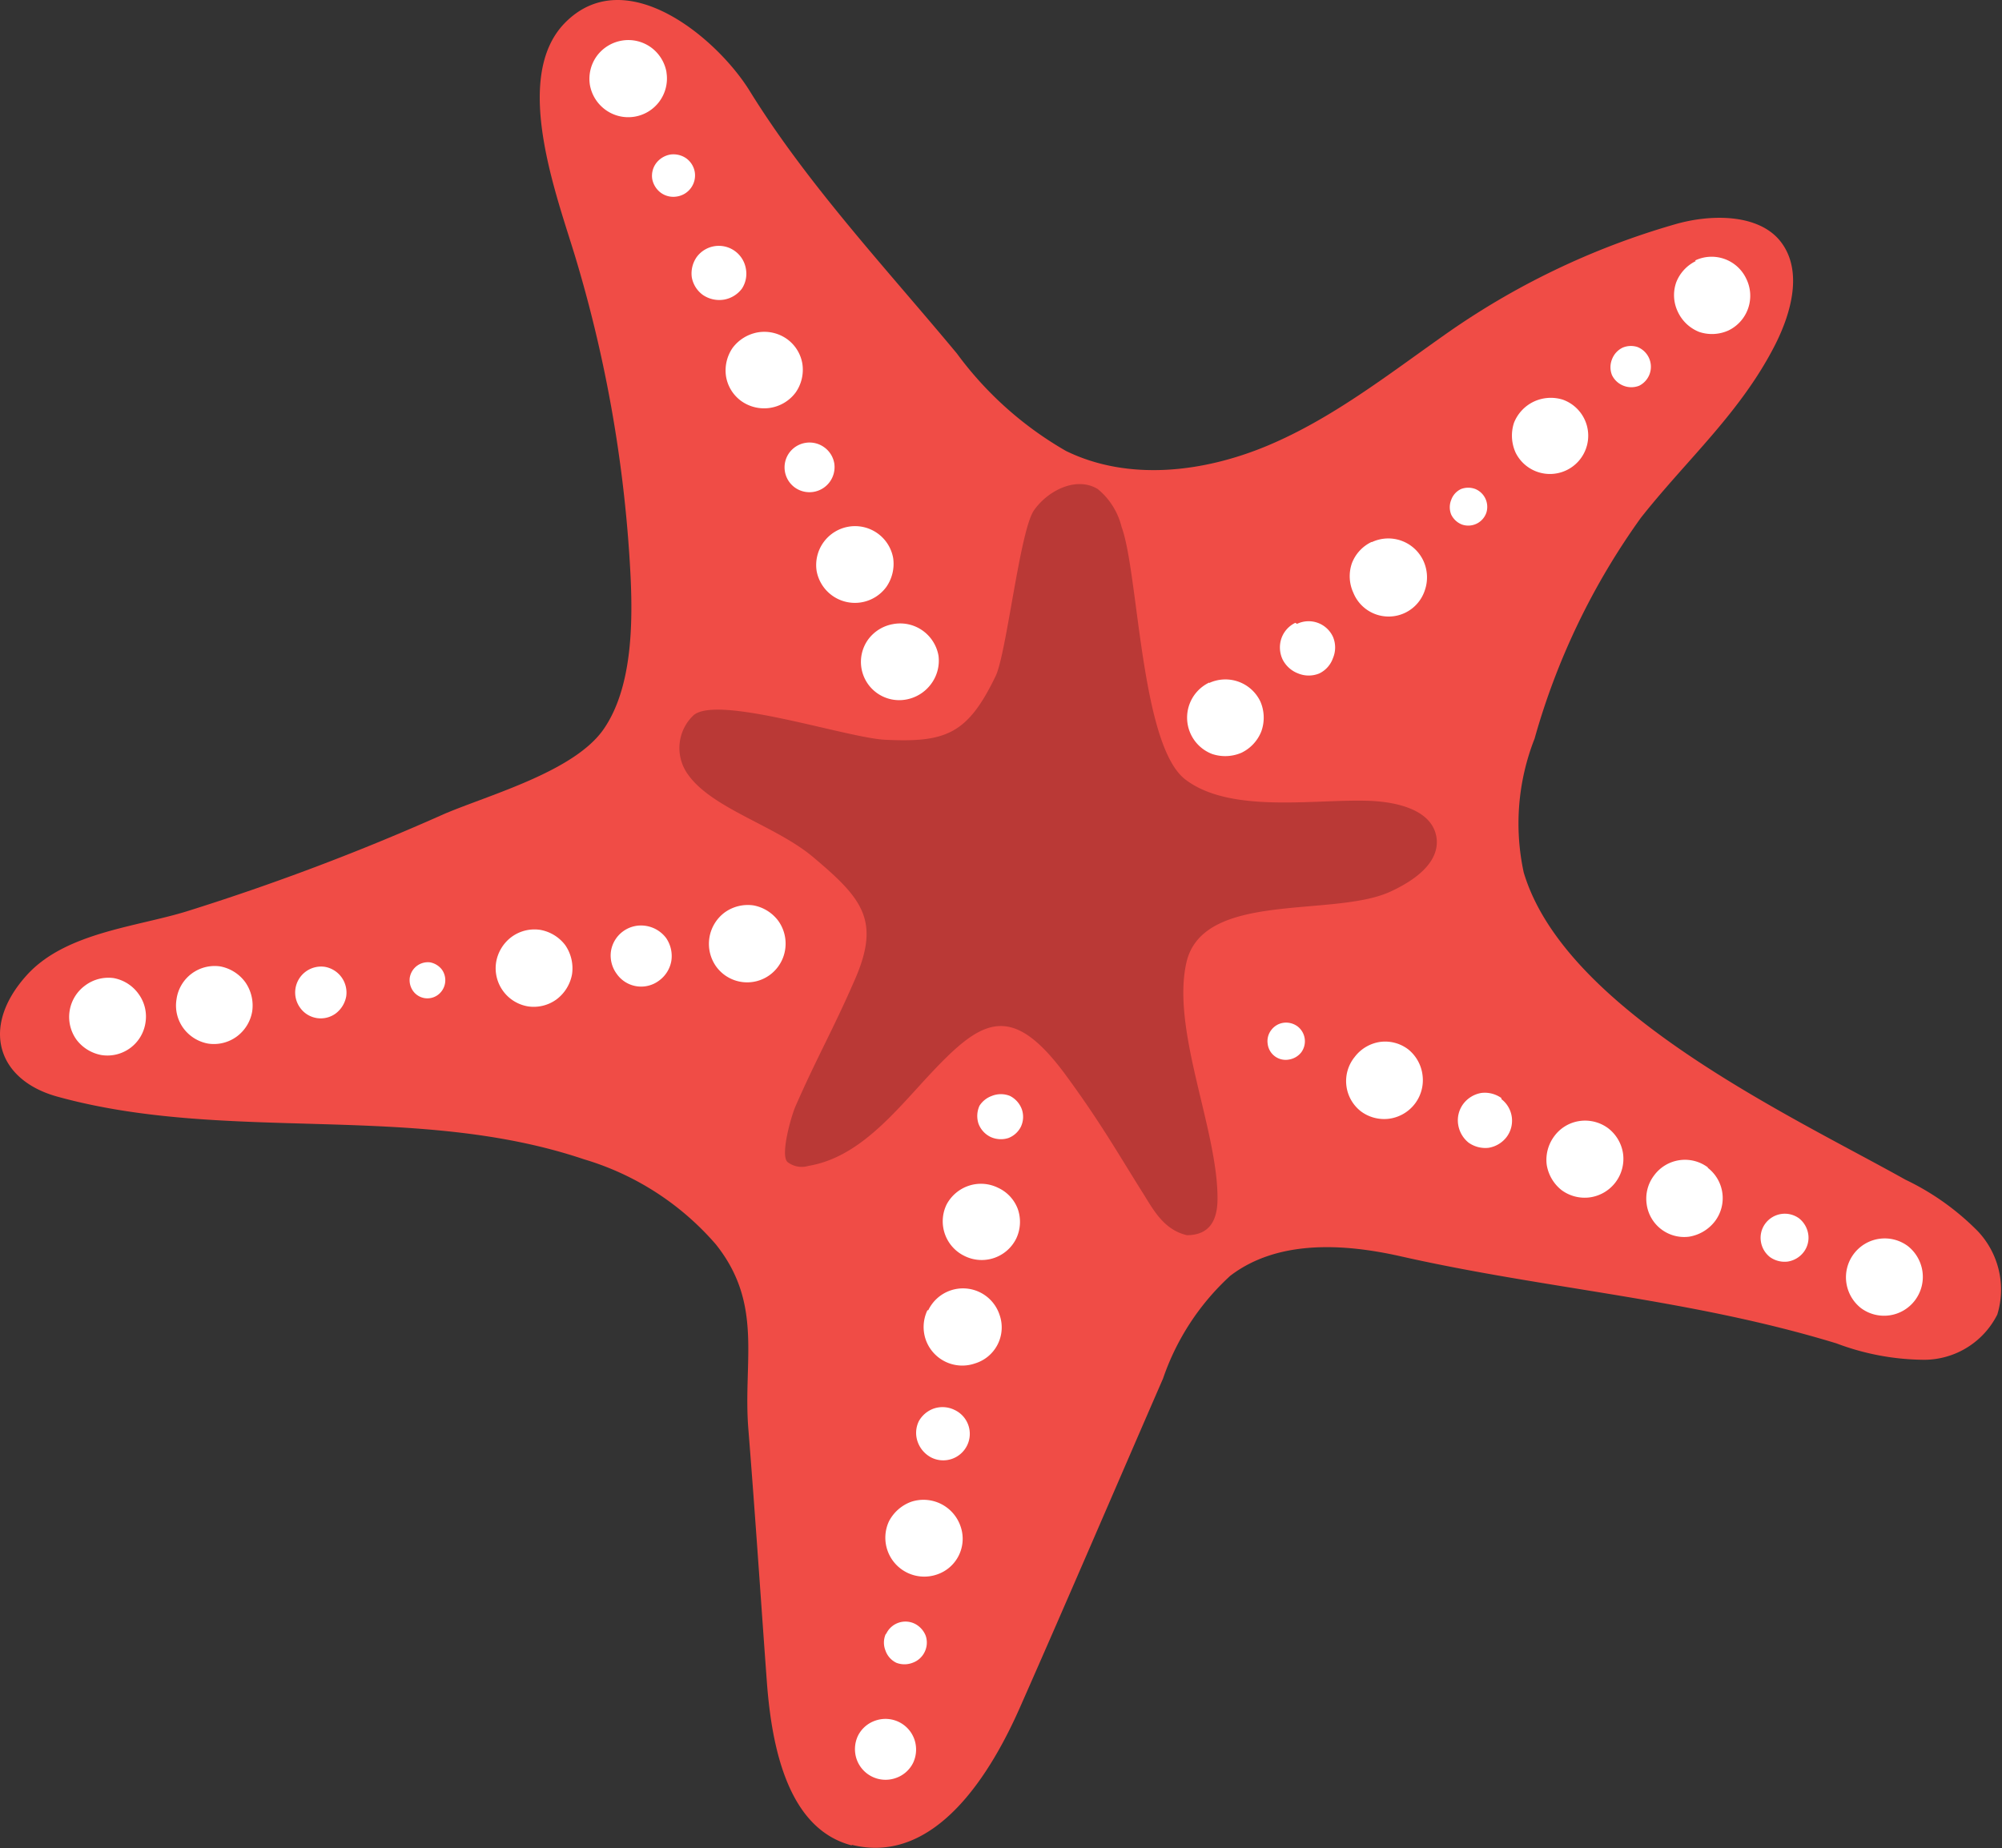 <svg xmlns="http://www.w3.org/2000/svg" viewBox="0 0 94.14 86.91"><rect x="0" y="0" width="94.14" height="86.91" fill="#333333" stroke="none"/><defs><style>.cls-1{fill:#f04c46;}.cls-2{fill:#ba3936;fill-rule:evenodd;}.cls-3{fill:#fff;}</style></defs><title>Starfish</title><g id="Layer_2" data-name="Layer 2"><g id="Layer_1-2" data-name="Layer 1"><path class="cls-1" d="M40.05,86.76c4,1,6.63-3.55,7.92-6.48,2.27-5.14,4.48-10.3,6.72-15.45A11.66,11.66,0,0,1,57.85,60c2.21-1.69,5.29-1.53,8-.92,6.9,1.56,13.64,2,20.51,4.1a11.86,11.86,0,0,0,4.14.77,3.86,3.86,0,0,0,3.42-2.13A4,4,0,0,0,93,57.9a12.1,12.1,0,0,0-3.4-2.42c-5.36-3-16-7.91-17.95-14.45a10.89,10.89,0,0,1,.51-6.29,33.13,33.13,0,0,1,5-10.39c2.16-2.74,4.69-4.94,6.32-8.15.76-1.51,1.29-3.45.28-4.8s-3.28-1.35-5-.85A36,36,0,0,0,67.9,15.77c-2.68,1.89-5.29,3.93-8.3,5.19s-6.54,1.68-9.47.25A16.61,16.61,0,0,1,45,16.63C41.73,12.69,38,8.71,35.28,4.32c-1.51-2.48-5.82-6.14-8.69-3.27-2.58,2.58-.36,8.27.5,11.16a62.89,62.89,0,0,1,2.51,14c.16,2.46.27,5.91-1.2,8.06-1.36,2-5.34,3.09-7.49,4A111.14,111.14,0,0,1,8.78,42.86c-2.4.74-5.71,1-7.52,3C-.93,48.28-.15,50.8,2.72,51.58c8,2.2,16.76.25,24.74,2.94a13.14,13.14,0,0,1,6.2,4c2.25,2.82,1.27,5.48,1.53,8.69.32,4,.58,7.93.87,11.89.23,3.1,1,6.92,4,7.69"/><path class="cls-2" d="M67.55,39.4c-.19-1.33-1.9-1.7-3.23-1.74-2.55-.08-6.47.61-8.58-1s-2.2-9.72-3-11.88A3.32,3.32,0,0,0,51.62,23c-1-.61-2.34.06-3,1s-1.29,6.73-1.8,7.79c-1.32,2.74-2.34,3.14-5.21,3-1.79-.09-7.87-2.13-9-1.15a2.12,2.12,0,0,0-.29,2.74c1.14,1.67,4.22,2.45,6,4,2.24,1.89,3.07,2.93,1.9,5.64-1.05,2.42-1.76,3.61-2.81,6-.2.45-.72,2.27-.39,2.62a1.09,1.09,0,0,0,1,.19c2.34-.39,4-2.46,5.61-4.2C46.08,48,47.49,47,50.1,50.54c1.6,2.18,2.38,3.55,3.58,5.47.53.83,1,1.81,2.13,2.08,1.18,0,1.42-.86,1.44-1.62.06-3.25-2.19-8-1.46-11.21.78-3.36,6.82-2.11,9.53-3.3C66.43,41.46,67.71,40.61,67.55,39.4Z"/><path class="cls-3" d="M5.35,46A1.82,1.82,0,0,0,4,46.35,1.83,1.83,0,0,0,3.6,48.9a1.89,1.89,0,0,0,1.18.72A1.81,1.81,0,0,0,6.84,48.1a1.8,1.8,0,0,0-.32-1.35A1.85,1.85,0,0,0,5.35,46Z"/><path class="cls-3" d="M10.36,45.45A1.81,1.81,0,0,0,8.3,47a1.8,1.8,0,0,0,.32,1.35,1.85,1.85,0,0,0,1.17.73,1.82,1.82,0,0,0,1.34-.33,1.85,1.85,0,0,0,.73-1.19,1.92,1.92,0,0,0-.32-1.36A1.89,1.89,0,0,0,10.36,45.45Z"/><path class="cls-3" d="M15.28,45.47a1.22,1.22,0,0,0-1.17,1.92,1.19,1.19,0,0,0,1.68.27,1.3,1.3,0,0,0,.49-.8,1.23,1.23,0,0,0-1-1.39Z"/><path class="cls-3" d="M20.23,45.26a.86.86,0,0,0-.62.16.87.87,0,0,0-.34.55.88.88,0,0,0,.15.63.83.83,0,0,0,1.17.19.86.86,0,0,0,.19-1.19A.91.91,0,0,0,20.23,45.26Z"/><path class="cls-3" d="M25.4,43.73a1.82,1.82,0,0,0-1.34.33,1.87,1.87,0,0,0-.73,1.19,1.82,1.82,0,0,0,1.5,2.08A1.82,1.82,0,0,0,26.17,47a1.9,1.9,0,0,0,.73-1.19,1.92,1.92,0,0,0-.32-1.36A1.89,1.89,0,0,0,25.4,43.73Z"/><path class="cls-3" d="M30.35,43.54a1.43,1.43,0,0,0-1.62,1.19A1.45,1.45,0,0,0,29,45.8a1.4,1.4,0,0,0,2,.31,1.45,1.45,0,0,0,.57-.93,1.5,1.5,0,0,0-.25-1.07A1.48,1.48,0,0,0,30.35,43.54Z"/><path class="cls-3" d="M35.43,42.58a1.86,1.86,0,0,0-1.35.33,1.84,1.84,0,0,0-.4,2.55,1.8,1.8,0,0,0,2.52.39,1.82,1.82,0,0,0,.72-1.19,1.84,1.84,0,0,0-.32-1.35A1.88,1.88,0,0,0,35.43,42.58Z"/><path class="cls-3" d="M31.34,3.39a1.84,1.84,0,0,0-.74-1.17,1.82,1.82,0,0,0-1.36-.31,1.85,1.85,0,0,0-1.18.73A1.83,1.83,0,0,0,27.74,4a1.84,1.84,0,0,0,.74,1.17,1.82,1.82,0,0,0,2.86-1.76Z"/><path class="cls-3" d="M32.67,8.09a1,1,0,0,0-.41-.65,1.05,1.05,0,0,0-.75-.17,1.07,1.07,0,0,0-.66.41,1,1,0,0,0-.18.74,1.05,1.05,0,0,0,.41.65,1,1,0,0,0,.76.17,1,1,0,0,0,.65-.4A1,1,0,0,0,32.67,8.09Z"/><path class="cls-3" d="M35.07,12.62a1.29,1.29,0,0,0-2.31-.53,1.35,1.35,0,0,0-.23.95,1.31,1.31,0,0,0,.52.83,1.37,1.37,0,0,0,1,.22,1.34,1.34,0,0,0,.84-.52A1.28,1.28,0,0,0,35.07,12.62Z"/><path class="cls-3" d="M37.73,17.11A1.79,1.79,0,0,0,37,15.94a1.84,1.84,0,0,0-1.36-.31,1.9,1.9,0,0,0-1.19.73,1.87,1.87,0,0,0-.31,1.34,1.79,1.79,0,0,0,.73,1.17,1.85,1.85,0,0,0,2.55-.42A1.87,1.87,0,0,0,37.73,17.11Z"/><path class="cls-3" d="M39.23,21.79a1.17,1.17,0,0,0-.48-.76,1.18,1.18,0,0,0-1.64.27,1.17,1.17,0,0,0,.27,1.63,1.18,1.18,0,0,0,1.85-1.14Z"/><path class="cls-3" d="M42,26.25a1.82,1.82,0,0,0-2.1-1.48,1.83,1.83,0,0,0-1.5,2.08,1.83,1.83,0,0,0,3.28.75A1.9,1.9,0,0,0,42,26.25Z"/><path class="cls-3" d="M44.13,30.83a1.84,1.84,0,0,0-.74-1.17A1.82,1.82,0,0,0,42,29.35a1.85,1.85,0,0,0-1.18.73,1.8,1.8,0,0,0,1.78,2.82,1.87,1.87,0,0,0,1.18-.73A1.83,1.83,0,0,0,44.13,30.83Z"/><path class="cls-3" d="M56.86,32.1a1.83,1.83,0,0,0-.92,1A1.83,1.83,0,0,0,57,35.46a1.93,1.93,0,0,0,1.38-.06,1.88,1.88,0,0,0,.93-1A1.91,1.91,0,0,0,59.27,33a1.82,1.82,0,0,0-2.41-.88Z"/><path class="cls-3" d="M60.91,29.29a1.28,1.28,0,0,0-.65.72,1.33,1.33,0,0,0,.05,1,1.35,1.35,0,0,0,.73.66,1.3,1.3,0,0,0,1,0,1.26,1.26,0,0,0,.64-.72,1.28,1.28,0,0,0,0-1,1.26,1.26,0,0,0-1.69-.61Z"/><path class="cls-3" d="M64.49,25.49a1.83,1.83,0,0,0-.92,1,1.86,1.86,0,0,0,.07,1.39A1.79,1.79,0,0,0,67,27.76a1.86,1.86,0,0,0-.07-1.39,1.82,1.82,0,0,0-2.41-.88Z"/><path class="cls-3" d="M68.7,23a.89.89,0,0,0-.46.51.92.92,0,0,0,0,.69.94.94,0,0,0,.51.47.9.9,0,0,0,1.14-.55A.91.91,0,0,0,69.38,23,.94.94,0,0,0,68.7,23Z"/><path class="cls-3" d="M72.12,18.89a1.86,1.86,0,0,0-.93,1,1.94,1.94,0,0,0,.08,1.4,1.8,1.8,0,1,0,2.23-2.49A1.88,1.88,0,0,0,72.12,18.89Z"/><path class="cls-3" d="M76.3,16.35a1,1,0,0,0-.5.55,1,1,0,0,0,0,.74,1,1,0,0,0,.54.5,1,1,0,0,0,.74,0,1,1,0,0,0,.49-.55A1,1,0,0,0,77,16.32,1,1,0,0,0,76.3,16.35Z"/><path class="cls-3" d="M79.74,12.28a1.86,1.86,0,0,0-.92,1,1.81,1.81,0,0,0,.08,1.39,1.86,1.86,0,0,0,1,.94,1.88,1.88,0,0,0,1.38-.07,1.81,1.81,0,0,0,.84-2.42,1.8,1.8,0,0,0-2.41-.87Z"/><path class="cls-3" d="M61,48.26a.91.91,0,0,0-.64-.16.87.87,0,0,0-.58.34.85.85,0,0,0-.17.65.85.85,0,0,0,1,.74.92.92,0,0,0,.58-.34A.88.88,0,0,0,61,48.26Z"/><path class="cls-3" d="M66.23,49.36A1.79,1.79,0,0,0,64.9,49a1.83,1.83,0,0,0-1.2.71A1.8,1.8,0,0,0,64,52.27a1.83,1.83,0,0,0,1.34.34,1.83,1.83,0,0,0,1.55-2.06A1.84,1.84,0,0,0,66.23,49.36Z"/><path class="cls-3" d="M70.6,51.64a1.35,1.35,0,0,0-.94-.24,1.34,1.34,0,0,0-.84.5,1.29,1.29,0,0,0-.25,1,1.35,1.35,0,0,0,.49.84,1.36,1.36,0,0,0,.94.24,1.34,1.34,0,0,0,.84-.5,1.28,1.28,0,0,0-.24-1.79Z"/><path class="cls-3" d="M75.62,53.06a1.82,1.82,0,0,0-1.34-.34,1.79,1.79,0,0,0-1.19.71,1.86,1.86,0,0,0-.36,1.34,1.9,1.9,0,0,0,.7,1.2,1.83,1.83,0,0,0,1.34.34,1.83,1.83,0,0,0,1.55-2.06A1.84,1.84,0,0,0,75.62,53.06Z"/><path class="cls-3" d="M80.32,54.91a1.8,1.8,0,0,0-2.54.37,1.8,1.8,0,0,0-.35,1.34,1.78,1.78,0,0,0,2,1.54,1.92,1.92,0,0,0,1.2-.71,1.8,1.8,0,0,0-.34-2.54Z"/><path class="cls-3" d="M84.6,57.3a1.14,1.14,0,0,0-1.58.23,1.12,1.12,0,0,0-.22.84,1.15,1.15,0,0,0,.43.75,1.19,1.19,0,0,0,.84.21,1.17,1.17,0,0,0,.74-.44,1.11,1.11,0,0,0,.22-.84A1.18,1.18,0,0,0,84.6,57.3Z"/><path class="cls-3" d="M89.71,58.6a1.82,1.82,0,0,0-2.54.37,1.83,1.83,0,0,0-.35,1.35,1.85,1.85,0,0,0,.69,1.2,1.82,1.82,0,0,0,2.54-.37,1.83,1.83,0,0,0,.35-1.35A1.85,1.85,0,0,0,89.71,58.6Z"/><path class="cls-3" d="M40.34,81.64a1.47,1.47,0,0,0-.06,1.09,1.44,1.44,0,0,0,1.84.89,1.42,1.42,0,0,0,.82-.72A1.47,1.47,0,0,0,43,81.81a1.44,1.44,0,0,0-1.84-.89A1.42,1.42,0,0,0,40.34,81.64Z"/><path class="cls-3" d="M41.64,76.87a1,1,0,0,0,0,.76,1,1,0,0,0,.51.57,1.06,1.06,0,0,0,.76,0,1,1,0,0,0,.57-.51,1,1,0,0,0,.05-.76,1.07,1.07,0,0,0-.52-.57,1,1,0,0,0-1.33.46Z"/><path class="cls-3" d="M41.8,71.55a1.83,1.83,0,0,0,2.25,2.5,1.77,1.77,0,0,0,1.11-2.29,1.84,1.84,0,0,0-2.32-1.13A1.92,1.92,0,0,0,41.8,71.55Z"/><path class="cls-3" d="M43.21,66.83a1.25,1.25,0,0,0-.05,1,1.33,1.33,0,0,0,.64.72,1.25,1.25,0,0,0,1.68-.58,1.24,1.24,0,0,0-.59-1.66,1.28,1.28,0,0,0-1-.06A1.31,1.31,0,0,0,43.21,66.83Z"/><path class="cls-3" d="M43.61,61.62A1.83,1.83,0,0,0,43.53,63a1.82,1.82,0,0,0,2.32,1.12A1.77,1.77,0,0,0,47,61.83a1.81,1.81,0,0,0-3.35-.21Z"/><path class="cls-3" d="M44.51,56.65a1.81,1.81,0,0,0,.85,2.42,1.81,1.81,0,0,0,2.43-.83,1.83,1.83,0,0,0,.07-1.38,1.78,1.78,0,0,0-.93-1,1.81,1.81,0,0,0-1.39-.09A1.84,1.84,0,0,0,44.51,56.65Z"/><path class="cls-3" d="M46.06,52a1.16,1.16,0,0,0-.05.84,1.13,1.13,0,0,0,.57.63,1.16,1.16,0,0,0,.84.05A1.1,1.1,0,0,0,48,53a1.09,1.09,0,0,0,.05-.83,1.15,1.15,0,0,0-.56-.63,1.14,1.14,0,0,0-.85,0A1.15,1.15,0,0,0,46.06,52Z"/></g></g></svg>